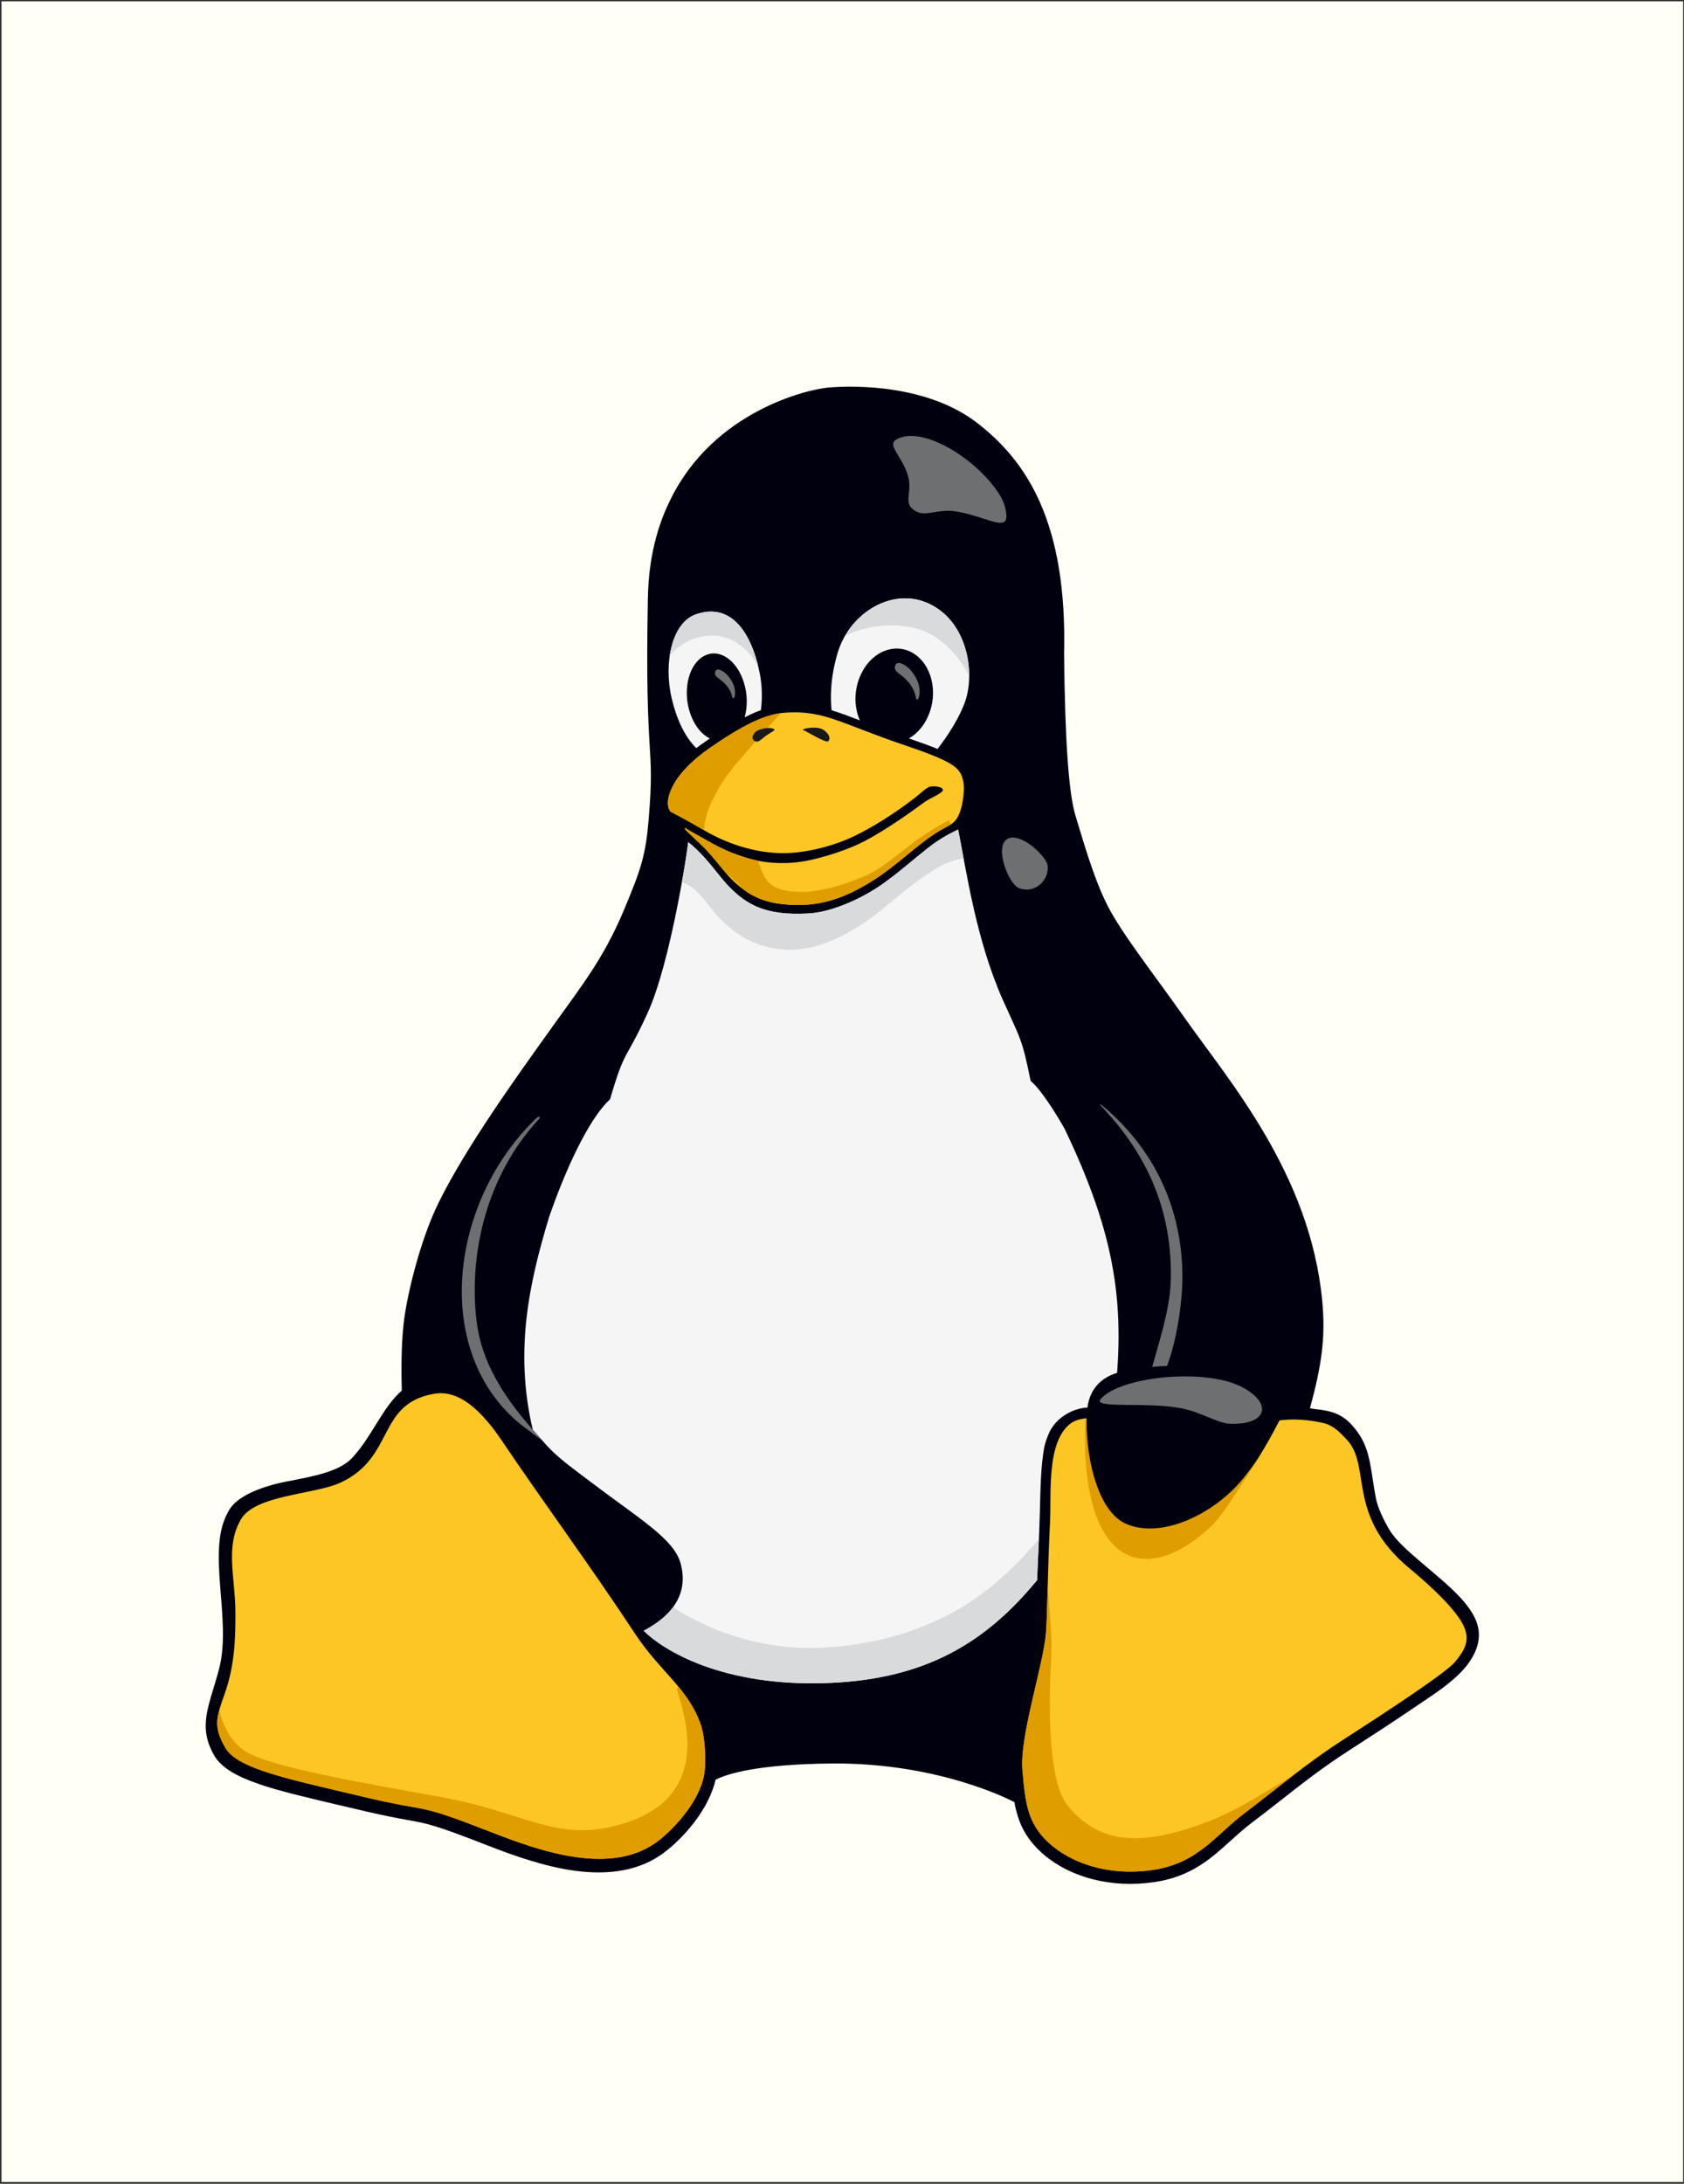<?xml version="1.0" encoding="UTF-8" standalone="no"?>
<!-- Created with Inkscape (http://www.inkscape.org/) -->

<svg
   xmlns:dc="http://purl.org/dc/elements/1.1/"
   xmlns:cc="http://creativecommons.org/ns#"
   xmlns:rdf="http://www.w3.org/1999/02/22-rdf-syntax-ns#"
   xmlns:svg="http://www.w3.org/2000/svg"
   xmlns="http://www.w3.org/2000/svg"
   xmlns:xlink="http://www.w3.org/1999/xlink"
   xmlns:sodipodi="http://sodipodi.sourceforge.net/DTD/sodipodi-0.dtd"
   xmlns:inkscape="http://www.inkscape.org/namespaces/inkscape"
   width="540"
   height="700"
   id="svg27450"
   version="1.1"
   inkscape:version="0.92.2 (5c3e80d, 2017-08-06)"
   sodipodi:docname="tux6.svg"
   inkscape:export-filename="./tux-large.png"
   inkscape:export-xdpi="300"
   inkscape:export-ydpi="300">
  <rect width="100%" height="100%" fill="#333333" stroke="none"/>
  <title
     id="title20046">Tux</title>
  <sodipodi:namedview
     id="base"
     pagecolor="#ffffff"
     bordercolor="#666666"
     borderopacity="0.412"
     inkscape:pageopacity="0.0"
     inkscape:pageshadow="2"
     inkscape:zoom="0.70710677"
     inkscape:cx="149.05486"
     inkscape:cy="407.94841"
     inkscape:document-units="px"
     inkscape:current-layer="g4472"
     showgrid="false"
     inkscape:window-width="1920"
     inkscape:window-height="1163"
     inkscape:window-x="1920"
     inkscape:window-y="0"
     inkscape:window-maximized="1"
     fit-margin-top="0"
     fit-margin-left="0"
     fit-margin-right="0"
     fit-margin-bottom="0"
     showguides="true"
     inkscape:guide-bbox="true"
     inkscape:showpageshadow="false"
     showborder="true"
     inkscape:snap-intersection-paths="false"
     inkscape:object-paths="true"
     inkscape:object-nodes="false"
     inkscape:snap-smooth-nodes="false"
     inkscape:snap-nodes="true"
     inkscape:snap-page="true"
     inkscape:snap-bbox="true"
     inkscape:bbox-nodes="true"
     inkscape:snap-bbox-midpoints="true" />
  <defs
     id="defs27452">
    <linearGradient
       id="linearGradient28799-4">
      <stop
         id="stop28801-13"
         offset="0"
         style="stop-color:#fefefc;stop-opacity:1;" />
      <stop
         style="stop-color:#fefefc;stop-opacity:1"
         offset="0.757"
         id="stop28807-8" />
      <stop
         id="stop28803-8"
         offset="1"
         style="stop-color:#d4d4d4;stop-opacity:1" />
    </linearGradient>
    <radialGradient
       r="14.572"
       fy="137.661"
       fx="223.196"
       cy="137.661"
       cx="223.196"
       gradientTransform="matrix(1.086,-0.034,0.039,1.248,-154.542,-26.543)"
       gradientUnits="userSpaceOnUse"
       id="radialGradient29032"
       xlink:href="#linearGradient28799-4"
       inkscape:collect="always" />
    <linearGradient
       id="linearGradient28799-5-4">
      <stop
         id="stop28801-1-2"
         offset="0"
         style="stop-color:#fefefc;stop-opacity:1;" />
      <stop
         style="stop-color:#fefefc;stop-opacity:1"
         offset="0.757"
         id="stop28807-2-5" />
      <stop
         id="stop28803-6-6"
         offset="1"
         style="stop-color:#d4d4d4;stop-opacity:1" />
    </linearGradient>
    <radialGradient
       r="14.572"
       fy="137.661"
       fx="223.196"
       cy="137.661"
       cx="223.196"
       gradientTransform="matrix(0.815,-0.034,0.03,1.248,-129.437,-26.543)"
       gradientUnits="userSpaceOnUse"
       id="radialGradient29648"
       xlink:href="#linearGradient28799-5-4"
       inkscape:collect="always" />
    <linearGradient
       inkscape:collect="always"
       id="linearGradient14392-7">
      <stop
         style="stop-color:#3e2a06;stop-opacity:1"
         offset="0"
         id="stop14394-8" />
      <stop
         style="stop-color:#ad780a;stop-opacity:1"
         offset="1"
         id="stop14396-6" />
    </linearGradient>
    <linearGradient
       inkscape:collect="always"
       xlink:href="#linearGradient14392-7"
       id="linearGradient14477"
       gradientUnits="userSpaceOnUse"
       gradientTransform="matrix(0.875,0,0,0.811,60.367,62.587)"
       x1="442.039"
       y1="371.544"
       x2="490.122"
       y2="293.585" />
    <linearGradient
       inkscape:collect="always"
       xlink:href="#linearGradient14392-7"
       id="linearGradient14485"
       gradientUnits="userSpaceOnUse"
       gradientTransform="translate(4e-6,9.6185359e-6)"
       x1="442.039"
       y1="371.544"
       x2="490.122"
       y2="293.585" />
    <linearGradient
       inkscape:collect="always"
       xlink:href="#linearGradient14392-7"
       id="linearGradient14493"
       gradientUnits="userSpaceOnUse"
       gradientTransform="translate(4e-6,9.6185359e-6)"
       x1="442.039"
       y1="371.544"
       x2="490.122"
       y2="293.585" />
    <clipPath
       clipPathUnits="userSpaceOnUse"
       id="clipPath14186-9">
      <path
         inkscape:original-d="m 137.57703,281.0191 c 6.32494,-1.3585 11.99755,4.87308 16.86679,9.13228 6.42572,5.62067 -8.54781,26.01622 13.24488,19.8293 5.86081,-1.66388 6.89528,11.31183 10.16415,16.45304 4.09971,6.44793 11.58575,13.6827 13.65231,21.03883 1.58383,5.63779 1.34339,10.90606 -1.62666,15.95302 -3.57124,6.06857 -11.7907,10.42929 -18.78877,11.20919 -5.73056,0.63864 -11.87822,-3.8351 -17.38362,-5.54906 -12.31617,-3.83432 -23.77946,-5.82074 -36.09666,-9.65174 -2.50091,-0.77785 -8.28361,-2.638 -10.96988,-3.42629 -4.51043,-1.3236 -6.46556,-0.99271 -8.72046,-4.76819 -2.68251,-4.49147 0.68051,-9.72669 3.16379,-14.79408 4.06995,-8.30524 1.91195,-17.82603 0.46203,-25.51057 -0.92235,-4.8884 -0.66071,-7.92707 2.7425,-10.79139 4.99476,-4.20385 14.53027,-1.53186 20.35272,-4.08305 5.82246,-2.55119 6.66365,-13.6939 12.93688,-15.04129 z"
         sodipodi:nodetypes="ssssssssssssssss"
         inkscape:connector-curvature="0"
         id="path14188-1"
         d="m 137.577,281.019 c 1.599,-0.663 3.398,-0.784 5.101,-0.47 1.703,0.314 3.311,1.049 4.743,2.022 2.864,1.946 4.988,4.778 7.023,7.58 4.672,6.434 9.169,13.002 13.245,19.829 3.306,5.538 6.344,11.257 10.164,16.453 2.494,3.392 5.307,6.539 7.813,9.922 2.506,3.383 4.728,7.056 5.839,11.117 1.444,5.277 0.885,11.093 -1.627,15.953 -1.767,3.419 -4.476,6.352 -7.772,8.339 -3.296,1.987 -7.171,3.014 -11.016,2.87 -6.114,-0.229 -11.699,-3.285 -17.384,-5.549 -11.581,-4.612 -24.16,-6.059 -36.097,-9.652 -3.669,-1.104 -7.276,-2.411 -10.97,-3.426 -1.641,-0.451 -3.309,-0.848 -4.859,-1.551 -1.55,-0.703 -3,-1.749 -3.862,-3.217 -0.666,-1.134 -0.948,-2.47 -0.93,-3.786 0.018,-1.316 0.326,-2.615 0.774,-3.852 0.896,-2.474 2.343,-4.714 3.32,-7.157 1.595,-3.989 1.882,-8.388 1.667,-12.679 -0.215,-4.291 -0.911,-8.545 -1.205,-12.831 -0.131,-1.914 -0.181,-3.853 0.185,-5.736 0.365,-1.883 1.176,-3.725 2.558,-5.055 1.274,-1.227 2.965,-1.955 4.696,-2.317 1.732,-0.361 3.515,-0.377 5.284,-0.338 1.768,0.04 3.541,0.134 5.304,-0.011 1.763,-0.145 3.533,-0.541 5.069,-1.418 1.46,-0.834 2.654,-2.075 3.644,-3.434 0.989,-1.36 1.789,-2.846 2.609,-4.314 0.82,-1.468 1.668,-2.932 2.742,-4.226 1.073,-1.295 2.389,-2.423 3.943,-3.067"
         style="fill:#402c07;fill-opacity:1;stroke:none" />
    </clipPath>
    <inkscape:path-effect
       is_visible="true"
       id="path-effect4669-1"
       effect="spiro" />
    <inkscape:path-effect
       is_visible="true"
       id="path-effect4669-4-3"
       effect="spiro" />
    <inkscape:path-effect
       effect="spiro"
       id="path-effect14972-2-2"
       is_visible="true" />
    <inkscape:path-effect
       effect="spiro"
       id="path-effect15017-9"
       is_visible="true" />
    <clipPath
       clipPathUnits="userSpaceOnUse"
       id="clipPath15031-3">
      <path
         style="fill:none;stroke:#729fcf;stroke-width:0.125;stroke-linecap:butt;stroke-linejoin:miter;stroke-miterlimit:4;stroke-dasharray:none;stroke-opacity:1"
         d="m 248.061,184.612 c -2.601,3.44 -5.233,6.856 -7.897,10.247 -2.833,3.607 -5.701,7.187 -8.587,10.751 -3.541,4.374 -7.152,8.793 -9.449,13.93 -1.974,4.414 -2.91,9.207 -4.265,13.849 -1.539,5.272 -3.626,10.37 -5.971,15.336 -2.165,4.585 -4.55,9.063 -6.939,13.536 -1.738,3.254 -3.505,6.581 -4.108,10.221 -0.476,2.876 -0.198,5.844 0.534,8.666 0.732,2.822 1.91,5.511 3.238,8.106 5.667,11.075 14.17,20.622 24.242,27.925 4.571,3.314 9.467,6.181 14.602,8.526 2.782,1.27 5.714,2.404 8.772,2.457 1.529,0.026 3.074,-0.225 4.474,-0.841 1.4,-0.615 2.651,-1.604 3.483,-2.887 1.023,-1.578 1.37,-3.538 1.165,-5.407 -0.205,-1.869 -0.935,-3.653 -1.913,-5.259 -2.39,-3.923 -6.165,-6.761 -9.796,-9.573 -7.841,-6.074 -15.425,-12.48 -22.682,-19.24 -2.049,-1.909 -4.098,-3.878 -5.53,-6.284 -1.394,-2.344 -2.148,-5.014 -2.658,-7.693 -1.4,-7.349 -1.04,-15.083 1.46,-22.133 0.978,-2.758 2.271,-5.392 3.518,-8.04 2.162,-4.589 4.211,-9.263 7.049,-13.467 3.533,-5.233 8.245,-9.673 11.151,-15.278 2.455,-4.734 3.494,-10.057 4.362,-15.318 0.665,-4.031 1.248,-8.075 1.746,-12.13"
         id="path15033-2"
         inkscape:connector-curvature="0"
         inkscape:original-d="m 248.06066,184.61218 c 0,0 -5.10626,6.34527 -7.89695,10.24696 -2.7907,3.9017 -5.73652,6.64881 -8.58729,10.75139 -2.85076,4.10259 -7.36482,9.43164 -9.44912,13.93045 -2.08429,4.49881 -2.32047,9.0356 -4.26498,13.84932 -1.94451,4.81371 -3.70129,10.64183 -5.97071,15.33612 -2.26943,4.69429 -5.37093,9.68473 -6.93891,13.53553 -1.56799,3.8508 -3.81119,5.72384 -4.10782,10.22071 -0.29663,4.49686 -0.57747,8.31749 3.77151,16.77227 4.34898,8.45478 17.23626,22.00721 24.24176,27.92472 7.00549,5.9175 9.39133,7.22492 14.60245,8.52595 5.21112,1.30104 13.85627,2.9981 16.72874,-1.2702 2.87246,-4.26829 2.27191,-5.96483 -0.74863,-10.66616 -3.02055,-4.70132 -4.82469,-5.30209 -9.79642,-9.57343 -4.97172,-4.27133 -18.63696,-14.87266 -22.68212,-19.23996 -4.04516,-4.36729 -7.10731,-3.41164 -5.53019,-6.28412 1.57712,-2.87249 -2.20738,-4.00856 -2.65783,-7.69253 -0.76361,-6.24511 0.9436,-18.71046 1.45958,-22.13343 0.51598,-3.42296 1.22371,-2.92446 3.51815,-8.03965 2.29444,-5.11519 4.12424,-8.62435 7.04933,-13.46723 2.92509,-4.84289 8.62493,-10.12787 11.15147,-15.27803 2.52654,-5.15017 3.50393,-10.72068 4.36185,-15.31831 0.85792,-4.59763 1.74613,-12.13037 1.74613,-12.13037 z"
         sodipodi:nodetypes="czzzzzzzzzzzzzzzszzzzzc" />
    </clipPath>
    <inkscape:path-effect
       is_visible="true"
       id="path-effect29716-6-1"
       effect="spiro" />
    <clipPath
       clipPathUnits="userSpaceOnUse"
       id="clipPath14822-9">
      <path
         sodipodi:nodetypes="aaaasssaccaa"
         inkscape:connector-curvature="0"
         d="m 386.188,285.328 c -0.405,-1.104 -1.118,-2.082 -1.991,-2.87 -0.872,-0.788 -1.9,-1.392 -2.983,-1.852 -2.165,-0.919 -4.521,-1.261 -6.832,-1.696 -2.179,-0.409 -4.342,-0.906 -6.528,-1.277 -2.271,-0.386 -4.618,-0.632 -6.865,-0.125 -1.966,0.443 -3.784,1.459 -5.272,2.819 -1.487,1.36 -2.649,3.056 -3.485,4.89 -1.472,3.23 -1.935,6.865 -1.654,10.403 0.209,2.633 0.875,5.346 2.609,7.339 1.401,1.611 3.387,2.615 5.434,3.221 3.525,1.043 7.367,0.988 10.86,-0.155 5.767,-1.931 10.876,-5.774 14.33,-10.779 1.139,-1.65 2.112,-3.448 2.553,-5.403 0.336,-1.49 0.348,-3.081 -0.178,-4.515"
         id="path14824-1"
         inkscape:original-d="m 386.1875,285.32775 c -2.36571,-3.81321 -7.59294,-4.9003 -11.805,-6.41698 -2.08672,-0.75138 -4.32322,-1.04333 -6.52782,-1.27734 -2.27612,-0.2416 -4.71593,-0.91505 -6.8653,-0.1253 -3.64566,1.33955 -7.24986,3.80684 -8.75671,7.70871 -1.13743,2.94527 -1.80122,7.05909 -1.65394,10.40316 0.13075,2.96891 0.9633,5.07273 2.60877,7.33912 1.08803,1.49859 3.40096,2.67896 5.43398,3.22092 3.49923,0.93284 7.37483,0.82779 10.86038,-0.1553 5.98587,-2.2615 11.09272,-5.76885 14.33034,-10.77903 1.07459,-1.67639 2.15539,-3.45031 2.5532,-5.4034 0.30053,-1.4755 0.61519,-3.23621 -0.1779,-4.51456 z"
         style="fill:none;stroke:#ce5c00;stroke-width:1px;stroke-linecap:butt;stroke-linejoin:miter;stroke-opacity:1" />
    </clipPath>
    <clipPath
       clipPathUnits="userSpaceOnUse"
       id="clipPath14822-2-4">
      <path
         sodipodi:nodetypes="aaaasssaccaa"
         inkscape:connector-curvature="0"
         d="m 386.188,285.328 c -0.405,-1.104 -1.118,-2.082 -1.991,-2.87 -0.872,-0.788 -1.9,-1.392 -2.983,-1.852 -2.165,-0.919 -4.521,-1.261 -6.832,-1.696 -2.179,-0.409 -4.342,-0.906 -6.528,-1.277 -2.271,-0.386 -4.618,-0.632 -6.865,-0.125 -1.966,0.443 -3.784,1.459 -5.272,2.819 -1.487,1.36 -2.649,3.056 -3.485,4.89 -1.472,3.23 -1.935,6.865 -1.654,10.403 0.209,2.633 0.875,5.346 2.609,7.339 1.401,1.611 3.387,2.615 5.434,3.221 3.525,1.043 7.367,0.988 10.86,-0.155 5.767,-1.931 10.876,-5.774 14.33,-10.779 1.139,-1.65 2.112,-3.448 2.553,-5.403 0.336,-1.49 0.348,-3.081 -0.178,-4.515"
         id="path14824-6-5"
         inkscape:original-d="m 386.1875,285.32775 c -2.36571,-3.81321 -7.59294,-4.9003 -11.805,-6.41698 -2.08672,-0.75138 -4.32322,-1.04333 -6.52782,-1.27734 -2.27612,-0.2416 -4.71593,-0.91505 -6.8653,-0.1253 -3.64566,1.33955 -7.24986,3.80684 -8.75671,7.70871 -1.13743,2.94527 -1.80122,7.05909 -1.65394,10.40316 0.13075,2.96891 0.9633,5.07273 2.60877,7.33912 1.08803,1.49859 3.40096,2.67896 5.43398,3.22092 3.49923,0.93284 7.37483,0.82779 10.86038,-0.1553 5.98587,-2.2615 11.09272,-5.76885 14.33034,-10.77903 1.07459,-1.67639 2.15539,-3.45031 2.5532,-5.4034 0.30053,-1.4755 0.61519,-3.23621 -0.1779,-4.51456 z"
         style="fill:none;stroke:#ce5c00;stroke-width:1px;stroke-linecap:butt;stroke-linejoin:miter;stroke-opacity:1" />
    </clipPath>
    <linearGradient
       id="linearGradient14518-6">
      <stop
         id="stop14540-0"
         offset="0"
         style="stop-color:#110800;stop-opacity:1;" />
      <stop
         style="stop-color:#a65a00;stop-opacity:0.8;"
         offset="0.591"
         id="stop14542-5" />
      <stop
         style="stop-color:#ff921e;stop-opacity:0;"
         offset="1"
         id="stop14522-4" />
    </linearGradient>
    <inkscape:path-effect
       is_visible="true"
       id="path-effect29716-0-0"
       effect="spiro" />
    <linearGradient
       id="linearGradient14518-2-2">
      <stop
         id="stop14540-5-0"
         offset="0"
         style="stop-color:#110800;stop-opacity:1;" />
      <stop
         style="stop-color:#a65a00;stop-opacity:0.8;"
         offset="0.591"
         id="stop14542-2-7" />
      <stop
         style="stop-color:#ff921e;stop-opacity:0;"
         offset="1"
         id="stop14522-2-1" />
    </linearGradient>
    <inkscape:path-effect
       is_visible="true"
       id="path-effect29716-0-8-3"
       effect="spiro" />
    <inkscape:path-effect
       effect="spiro"
       id="path-effect14300-7"
       is_visible="true" />
    <clipPath
       clipPathUnits="userSpaceOnUse"
       id="clipPath14489-3">
      <path
         style="fill:url(#linearGradient14493);fill-opacity:1;stroke:none"
         d="m 516.006,331.876 c -0.671,1.719 -1.627,3.327 -2.816,4.738 -2.624,3.115 -6.268,5.17 -9.896,7.02 -6.189,3.154 -12.602,5.922 -18.42,9.717 -3.898,2.542 -7.496,5.527 -10.86,8.742 -2.877,2.75 -5.606,5.687 -8.832,8.018 -3.256,2.351 -7.019,4.054 -10.991,4.65 -4.83,0.725 -9.821,-0.213 -14.299,-2.164 -3.138,-1.367 -6.156,-3.323 -7.963,-6.229 -1.814,-2.918 -2.228,-6.488 -2.233,-9.924 -0.008,-6.077 1.118,-12.09 2.178,-18.073 0.881,-4.972 1.719,-9.955 2.26,-14.975 0.983,-9.131 0.976,-18.353 0.32,-27.513 -0.11,-1.534 -0.238,-3.083 -0.008,-4.604 0.229,-1.521 0.855,-3.037 2.021,-4.04 1.077,-0.927 2.521,-1.336 3.939,-1.415 1.419,-0.079 2.834,0.147 4.24,0.352 3.313,0.484 6.652,0.865 9.889,1.717 2.043,0.537 4.033,1.259 6.072,1.811 3.403,0.92 6.966,1.361 10.467,0.952 3.769,-0.441 7.43,-1.857 11.224,-1.765 1.557,0.038 3.102,0.332 4.586,0.8 1.515,0.478 3.009,1.162 4.123,2.295 0.846,0.861 1.436,1.945 1.879,3.069 0.66,1.674 1.015,3.457 1.167,5.249 0.135,1.588 0.113,3.194 0.414,4.759 0.495,2.575 1.847,4.923 3.528,6.935 1.681,2.012 3.69,3.72 5.696,5.408 1.999,1.681 4.011,3.355 6.167,4.828 1.012,0.692 2.056,1.339 3.017,2.101 0.961,0.761 1.845,1.647 2.445,2.715 0.815,1.449 1.064,3.208 0.683,4.826 h 2e-5"
         id="path14491-6"
         inkscape:connector-curvature="0"
         sodipodi:nodetypes="aaaaaaaaaaaaaaaaaaaaaaaacscaa"
         inkscape:original-d="m 516.00562,331.8756 c 0.90859,1.59687 -1.57016,3.38773 -2.81579,4.73826 -2.74207,2.97299 -6.45099,4.90178 -9.89648,7.01985 -5.91373,3.63539 -12.61918,5.90302 -18.41964,9.71654 -3.88318,2.553 -7.32809,5.72221 -10.86016,8.74238 -3.0221,2.58411 -5.48201,5.87643 -8.83247,8.01771 -3.3519,2.1422 -7.0437,4.15414 -10.99061,4.6502 -4.78298,0.60114 -9.87221,-0.25577 -14.29898,-2.16416 -3.0947,-1.33413 -6.16113,-3.38144 -7.96301,-6.22931 -1.81288,-2.86525 -2.06093,-6.5375 -2.23266,-9.92375 -0.30734,-6.06031 1.36252,-12.0605 2.17848,-18.07349 0.67882,-5.00236 1.85312,-9.94325 2.26013,-14.97502 0.73946,-9.14185 -0.7797,-18.40771 0.3199,-27.51327 0.35468,-2.93704 -0.181,-6.65876 2.01238,-8.64398 2.0384,-1.84494 5.43058,-1.1212 8.17929,-1.06253 3.34492,0.0714 6.63224,0.95108 9.88917,1.71656 2.05612,0.48325 3.99816,1.41138 6.0722,1.81081 3.44031,0.66255 6.96573,1.06623 10.46739,0.95192 3.78516,-0.12356 7.43659,-1.79636 11.22363,-1.76474 1.55185,0.013 3.12359,0.28186 4.58649,0.79985 1.48266,0.52499 2.98786,1.20618 4.12281,2.29512 0.86547,0.83038 1.42933,1.95676 1.87872,3.06879 0.67163,1.66196 0.8942,3.4778 1.16703,5.24945 0.24238,1.57389 -0.1531,3.27141 0.41433,4.75933 1.83023,4.79924 5.57666,8.72712 9.22489,12.34277 1.74278,1.93455 4.03041,3.53404 6.16708,4.82839 2.26886,1.37444 4.3675,2.44991 5.46279,4.81597 0.65901,1.48517 -0.54371,3.76097 0.68307,4.82635 z" />
    </clipPath>
    <inkscape:path-effect
       effect="spiro"
       id="path-effect14300-2-7"
       is_visible="true" />
    <clipPath
       clipPathUnits="userSpaceOnUse"
       id="clipPath14481-1">
      <path
         style="fill:url(#linearGradient14485);fill-opacity:1;stroke:none"
         d="m 516.006,331.876 c -0.671,1.719 -1.627,3.327 -2.816,4.738 -2.624,3.115 -6.268,5.17 -9.896,7.02 -6.189,3.154 -12.602,5.922 -18.42,9.717 -3.898,2.542 -7.496,5.527 -10.86,8.742 -2.877,2.75 -5.606,5.687 -8.832,8.018 -3.256,2.351 -7.019,4.054 -10.991,4.65 -4.83,0.725 -9.821,-0.213 -14.299,-2.164 -3.138,-1.367 -6.156,-3.323 -7.963,-6.229 -1.814,-2.918 -2.228,-6.488 -2.233,-9.924 -0.008,-6.077 1.118,-12.09 2.178,-18.073 0.881,-4.972 1.719,-9.955 2.26,-14.975 0.983,-9.131 0.976,-18.353 0.32,-27.513 -0.11,-1.534 -0.238,-3.083 -0.008,-4.604 0.229,-1.521 0.855,-3.037 2.021,-4.04 1.077,-0.927 2.521,-1.336 3.939,-1.415 1.419,-0.079 2.834,0.147 4.24,0.352 3.313,0.484 6.652,0.865 9.889,1.717 2.043,0.537 4.033,1.259 6.072,1.811 3.403,0.92 6.966,1.361 10.467,0.952 3.769,-0.441 7.43,-1.857 11.224,-1.765 1.557,0.038 3.102,0.332 4.586,0.8 1.515,0.478 3.009,1.162 4.123,2.295 0.846,0.861 1.436,1.945 1.879,3.069 0.66,1.674 1.015,3.457 1.167,5.249 0.135,1.588 0.113,3.194 0.414,4.759 0.495,2.575 1.847,4.923 3.528,6.935 1.681,2.012 3.69,3.72 5.696,5.408 1.999,1.681 4.011,3.355 6.167,4.828 1.012,0.692 2.056,1.339 3.017,2.101 0.961,0.761 1.845,1.647 2.445,2.715 0.815,1.449 1.064,3.208 0.683,4.826 h 2e-5"
         id="path14483-3"
         inkscape:connector-curvature="0"
         sodipodi:nodetypes="aaaaaaaaaaaaaaaaaaaaaaaacscaa"
         inkscape:original-d="m 516.00562,331.8756 c 0.90859,1.59687 -1.57016,3.38773 -2.81579,4.73826 -2.74207,2.97299 -6.45099,4.90178 -9.89648,7.01985 -5.91373,3.63539 -12.61918,5.90302 -18.41964,9.71654 -3.88318,2.553 -7.32809,5.72221 -10.86016,8.74238 -3.0221,2.58411 -5.48201,5.87643 -8.83247,8.01771 -3.3519,2.1422 -7.0437,4.15414 -10.99061,4.6502 -4.78298,0.60114 -9.87221,-0.25577 -14.29898,-2.16416 -3.0947,-1.33413 -6.16113,-3.38144 -7.96301,-6.22931 -1.81288,-2.86525 -2.06093,-6.5375 -2.23266,-9.92375 -0.30734,-6.06031 1.36252,-12.0605 2.17848,-18.07349 0.67882,-5.00236 1.85312,-9.94325 2.26013,-14.97502 0.73946,-9.14185 -0.7797,-18.40771 0.3199,-27.51327 0.35468,-2.93704 -0.181,-6.65876 2.01238,-8.64398 2.0384,-1.84494 5.43058,-1.1212 8.17929,-1.06253 3.34492,0.0714 6.63224,0.95108 9.88917,1.71656 2.05612,0.48325 3.99816,1.41138 6.0722,1.81081 3.44031,0.66255 6.96573,1.06623 10.46739,0.95192 3.78516,-0.12356 7.43659,-1.79636 11.22363,-1.76474 1.55185,0.013 3.12359,0.28186 4.58649,0.79985 1.48266,0.52499 2.98786,1.20618 4.12281,2.29512 0.86547,0.83038 1.42933,1.95676 1.87872,3.06879 0.67163,1.66196 0.8942,3.4778 1.16703,5.24945 0.24238,1.57389 -0.1531,3.27141 0.41433,4.75933 1.83023,4.79924 5.57666,8.72712 9.22489,12.34277 1.74278,1.93455 4.03041,3.53404 6.16708,4.82839 2.26886,1.37444 4.3675,2.44991 5.46279,4.81597 0.65901,1.48517 -0.54371,3.76097 0.68307,4.82635 z" />
    </clipPath>
    <inkscape:path-effect
       effect="spiro"
       id="path-effect14300-2-2-0"
       is_visible="true" />
    <clipPath
       clipPathUnits="userSpaceOnUse"
       id="clipPath14473-5">
      <path
         style="fill:url(#linearGradient14477);fill-opacity:1;stroke:none"
         d="m 511.827,331.9 c -0.606,1.404 -1.442,2.708 -2.464,3.845 -2.325,2.588 -5.507,4.222 -8.659,5.697 -5.42,2.535 -11.001,4.779 -16.116,7.885 -3.383,2.054 -6.537,4.472 -9.502,7.094 -2.525,2.233 -4.93,4.627 -7.728,6.506 -2.883,1.936 -6.175,3.299 -9.616,3.774 -4.218,0.582 -8.553,-0.183 -12.51,-1.756 -2.709,-1.077 -5.366,-2.619 -6.967,-5.055 -1.538,-2.341 -1.933,-5.252 -1.953,-8.053 -0.035,-4.939 0.965,-9.818 1.906,-14.666 0.782,-4.03 1.527,-8.072 1.977,-12.152 0.818,-7.406 0.661,-14.885 0.28,-22.327 -0.064,-1.249 -0.134,-2.51 0.079,-3.743 0.213,-1.233 0.736,-2.452 1.682,-3.271 0.939,-0.814 2.21,-1.159 3.451,-1.212 1.242,-0.052 2.476,0.164 3.705,0.349 2.89,0.436 5.811,0.709 8.652,1.393 1.787,0.43 3.531,1.02 5.313,1.469 2.986,0.753 6.096,1.107 9.158,0.772 3.294,-0.36 6.507,-1.51 9.82,-1.432 1.358,0.032 2.708,0.271 4.013,0.649 1.313,0.38 2.617,0.92 3.607,1.862 0.725,0.691 1.25,1.569 1.644,2.49 0.576,1.348 0.886,2.8 1.021,4.26 0.119,1.289 0.105,2.594 0.363,3.862 0.437,2.149 1.64,4.081 3.115,5.704 1.475,1.622 3.224,2.968 4.956,4.312 1.756,1.364 3.51,2.74 5.396,3.918 0.882,0.551 1.793,1.059 2.635,1.671 0.841,0.612 1.619,1.339 2.145,2.237 0.684,1.167 0.902,2.599 0.598,3.917 h 2e-5"
         id="path14475-9"
         inkscape:connector-curvature="0"
         sodipodi:nodetypes="aaaaaaaaaaaaaaaaaaaaaaaacscaa"
         inkscape:original-d="m 511.82669,331.89986 c 0.79493,1.29584 -1.37375,2.7491 -2.46357,3.84504 -2.39907,2.41255 -5.64405,3.97773 -8.65855,5.69652 -5.17399,2.95008 -11.04067,4.79023 -16.11556,7.88485 -3.39744,2.07173 -6.41144,4.64351 -9.50169,7.09434 -2.64407,2.09697 -4.79627,4.76865 -7.72763,6.50627 -2.93262,1.73837 -6.16262,3.37103 -9.61582,3.77358 -4.18468,0.48781 -8.63731,-0.20756 -12.51035,-1.75619 -2.70759,-1.08263 -5.39044,-2.744 -6.96693,-5.05501 -1.58611,-2.32511 -1.80313,-5.3051 -1.95338,-8.053 -0.2689,-4.91787 1.19208,-9.78694 1.90598,-14.66641 0.59391,-4.05935 1.62131,-8.06882 1.97741,-12.15204 0.64696,-7.4185 -0.68217,-14.93763 0.27989,-22.32668 0.31031,-2.38337 -0.15836,-5.4035 1.76065,-7.01448 1.78342,-1.49715 4.75128,-0.90984 7.15616,-0.86223 2.92651,0.0579 5.80263,0.77179 8.65215,1.39297 1.79893,0.39215 3.49804,1.14531 5.31265,1.46945 3.00996,0.53765 6.0944,0.86523 9.15804,0.77247 3.31168,-0.10027 6.50636,-1.45773 9.81969,-1.43207 1.35773,0.0105 2.73287,0.22873 4.01277,0.64907 1.2972,0.42602 2.61412,0.9788 3.6071,1.86246 0.75721,0.67384 1.25054,1.58789 1.64371,2.49029 0.58762,1.34866 0.78235,2.82219 1.02105,4.25986 0.21206,1.27719 -0.13395,2.65471 0.36251,3.86214 1.60129,3.89452 4.87908,7.08195 8.07096,10.016 1.52478,1.56986 3.52626,2.86783 5.39565,3.91818 1.98506,1.11534 3.82118,1.98807 4.77946,3.9081 0.57658,1.2052 -0.47569,3.05198 0.59763,3.91652 z" />
    </clipPath>
    <inkscape:path-effect
       is_visible="true"
       id="path-effect4582-3"
       effect="spiro" />
    <inkscape:path-effect
       is_visible="true"
       id="path-effect4500-7"
       effect="spiro" />
    <clipPath
       clipPathUnits="userSpaceOnUse"
       id="clipPath14656-7">
      <path
         sodipodi:nodetypes="aaaaassssaaaaaa"
         inkscape:connector-curvature="0"
         d="m 304.847,225.45 c 6.016,4.923 9.777,12.317 10.943,20.003 1.825,12.031 -2.346,24.075 -6.446,35.533 -0.817,2.285 -1.64,4.59 -1.965,6.995 -0.325,2.405 -0.119,4.948 1.029,7.086 1.303,2.425 3.732,4.125 6.367,4.923 2.589,0.784 5.394,0.761 8.015,0.092 2.621,-0.669 5.061,-1.968 7.187,-3.64 5.48,-4.31 8.758,-10.986 10.01,-17.844 1.252,-6.858 0.639,-13.929 -0.551,-20.798 -1.623,-9.369 -4.309,-18.54 -7.74,-27.408 -2.518,-6.507 -5.468,-12.911 -9.618,-18.52 -4.046,-5.469 -9.162,-10.09 -13.103,-15.635 -2.732,-3.844 -4.9,-8.131 -8.192,-11.508 -1.646,-1.689 -3.577,-3.135 -5.77,-4.001 -2.193,-0.866 -4.664,-1.124 -6.933,-0.482 -1.505,0.426 -2.892,1.237 -4.038,2.301 -1.146,1.064 -2.053,2.376 -2.693,3.803 -1.28,2.853 -1.477,6.112 -0.965,9.198 0.661,3.983 2.444,7.693 4.466,11.189 2.274,3.932 4.918,7.719 8.384,10.654 3.599,3.047 7.962,5.074 11.611,8.06"
         id="path14658-9"
         inkscape:original-d="m 304.84727,225.44951 c 5.05628,5.63479 9.72833,12.47181 10.94319,20.00305 1.91724,11.88535 -4.97006,23.58228 -6.44591,35.53273 -0.57645,4.66766 -2.84839,9.7988 -0.93525,14.08107 1.10334,2.46967 3.76154,4.35176 6.36677,4.92292 5.08221,1.1142 11.95719,2.41291 15.20182,-3.54776 6.07775,-11.16533 10.5961,-26.78641 9.45943,-38.64224 -0.906,-9.44981 -3.86858,-18.61978 -7.74003,-27.40773 -2.817,-6.39442 -6.14704,-12.5833 -9.61753,-18.52016 -3.44146,-5.88721 -8.20051,-10.94245 -13.10336,-15.63502 -6.34842,-6.07614 -12.40311,-17.98386 -20.89399,-15.99204 -5.48499,1.28669 -7.45029,9.57719 -7.69578,15.30218 -0.17245,4.02188 2.46425,7.71677 4.46569,11.18873 2.26238,3.92465 5.10447,7.56255 8.38442,10.65407 3.43735,3.23988 8.4511,4.53927 11.61053,8.0602 z"
         style="fill:none;stroke:#c17d11;stroke-width:1px;stroke-linecap:butt;stroke-linejoin:miter;stroke-opacity:1" />
    </clipPath>
    <inkscape:path-effect
       is_visible="true"
       id="path-effect29707-7-6"
       effect="spiro" />
    <inkscape:path-effect
       is_visible="true"
       id="path-effect29553-7"
       effect="spiro" />
    <clipPath
       id="clipPath29644-8"
       clipPathUnits="userSpaceOnUse">
      <path
         sodipodi:nodetypes="zzzzzzz"
         inkscape:connector-curvature="0"
         inkscape:original-d="m 54.232441,122.36218 c -3.79199,4.78949 -8.5176,11.69104 -8.19273,17.25 0.32487,5.55896 3.86025,13.93486 8.37542,16 4.51517,2.06514 5.75436,0.0125 8.32902,-2.5 2.57466,-2.51247 3.85871,-7.34762 4.00585,-12.25 0.14713,-4.90238 -3.03534,-11.91949 -5.43855,-15.25 -2.40321,-3.33051 -3.28702,-8.03949 -7.07901,-3.25 z"
         id="path29646-8"
         d="m 54.232,122.362 c -1.781,0.097 -3.485,0.919 -4.788,2.137 -1.303,1.218 -2.221,2.812 -2.786,4.504 -1.13,3.384 -0.875,7.052 -0.619,10.61 0.233,3.222 0.47,6.505 1.677,9.502 0.603,1.498 1.45,2.91 2.58,4.064 1.13,1.154 2.552,2.042 4.118,2.434 1.469,0.368 3.038,0.292 4.483,-0.162 1.445,-0.454 2.764,-1.279 3.846,-2.338 1.579,-1.545 2.643,-3.566 3.253,-5.689 0.61,-2.123 0.784,-4.352 0.752,-6.561 -0.04,-2.764 -0.401,-5.539 -1.266,-8.164 -0.865,-2.626 -2.246,-5.103 -4.173,-7.086 -0.933,-0.96 -1.998,-1.805 -3.199,-2.397 -1.201,-0.592 -2.543,-0.925 -3.88,-0.853"
         style="fill:url(#radialGradient29648);fill-opacity:1;stroke:none" />
    </clipPath>
    <linearGradient
       id="linearGradient28469-0">
      <stop
         style="stop-color:#d2940a;stop-opacity:1"
         offset="0"
         id="stop28479-4" />
      <stop
         style="stop-color:#d89c08;stop-opacity:1"
         offset="0.751"
         id="stop28477-2" />
      <stop
         id="stop28485-7"
         offset="0.866"
         style="stop-color:#b67e07;stop-opacity:1;" />
      <stop
         id="stop28473-1"
         offset="1"
         style="stop-color:#946106;stop-opacity:1" />
    </linearGradient>
    <inkscape:path-effect
       is_visible="true"
       id="path-effect28463-4"
       effect="spiro" />
    <inkscape:path-effect
       is_visible="true"
       id="path-effect28489-4"
       effect="spiro" />
    <inkscape:path-effect
       is_visible="true"
       id="path-effect28273-54-7"
       effect="spiro" />
    <linearGradient
       id="linearGradient28275-8">
      <stop
         id="stop28277-1"
         offset="0"
         style="stop-color:#ad780a;stop-opacity:1" />
      <stop
         style="stop-color:#d89e08;stop-opacity:1"
         offset="0.12"
         id="stop28291-9" />
      <stop
         style="stop-color:#edb80b;stop-opacity:1"
         offset="0.255"
         id="stop28289-6" />
      <stop
         style="stop-color:#ebc80d;stop-opacity:1"
         offset="0.392"
         id="stop28287-6" />
      <stop
         style="stop-color:#f5d838;stop-opacity:1"
         offset="0.527"
         id="stop28285-7" />
      <stop
         style="stop-color:#f6d811;stop-opacity:1"
         offset="0.769"
         id="stop28283-7" />
      <stop
         id="stop28279-5"
         offset="1"
         style="stop-color:#f5cd31;stop-opacity:1" />
    </linearGradient>
    <inkscape:path-effect
       is_visible="true"
       id="path-effect28273-44"
       effect="spiro" />
    <inkscape:path-effect
       is_visible="true"
       id="path-effect28384-7"
       effect="spiro" />
    <linearGradient
       id="linearGradient29529-6">
      <stop
         id="stop29531-0"
         offset="0"
         style="stop-color:#3a2903;stop-opacity:1;" />
      <stop
         style="stop-color:#735208;stop-opacity:1"
         offset="0.555"
         id="stop29539-7" />
      <stop
         id="stop29533-8"
         offset="1"
         style="stop-color:#ac8c04;stop-opacity:1" />
    </linearGradient>
    <inkscape:path-effect
       is_visible="true"
       id="path-effect29455-3"
       effect="spiro" />
    <linearGradient
       id="linearGradient29477-3">
      <stop
         id="stop29479-5"
         offset="0"
         style="stop-color:#757574;stop-opacity:0" />
      <stop
         style="stop-color:#757574;stop-opacity:1;"
         offset="0.263"
         id="stop29487-5" />
      <stop
         style="stop-color:#757574;stop-opacity:1;"
         offset="0.5"
         id="stop29485-0" />
      <stop
         id="stop29481-3"
         offset="1"
         style="stop-color:#757574;stop-opacity:0" />
    </linearGradient>
    <linearGradient
       id="linearGradient29336-6">
      <stop
         id="stop29338-1"
         offset="0"
         style="stop-color:#646464;stop-opacity:0" />
      <stop
         style="stop-color:#646464;stop-opacity:0.583"
         offset="0.306"
         id="stop29344-7" />
      <stop
         id="stop29354-5"
         offset="0.47"
         style="stop-color:#646464;stop-opacity:1" />
      <stop
         style="stop-color:#646464;stop-opacity:0.257"
         offset="0.728"
         id="stop29356-3" />
      <stop
         id="stop29340-6"
         offset="1"
         style="stop-color:#646464;stop-opacity:0;" />
    </linearGradient>
    <linearGradient
       id="linearGradient28976-3">
      <stop
         id="stop28978-7"
         offset="0"
         style="stop-color:#747474;stop-opacity:1" />
      <stop
         style="stop-color:#8c8c8c;stop-opacity:1;"
         offset="0.125"
         id="stop29259-5" />
      <stop
         style="stop-color:#a4a4a4;stop-opacity:1;"
         offset="0.25"
         id="stop29257-0" />
      <stop
         style="stop-color:#d4d4d4;stop-opacity:1"
         offset="0.5"
         id="stop28984-4" />
      <stop
         id="stop28986-0"
         offset="0.619"
         style="stop-color:#d4d4d4;stop-opacity:1" />
      <stop
         id="stop28980-2"
         offset="1"
         style="stop-color:#7c7c7c;stop-opacity:1" />
    </linearGradient>
    <inkscape:path-effect
       is_visible="true"
       id="path-effect28974-8"
       effect="spiro" />
    <clipPath
       id="clipPath29028-5"
       clipPathUnits="userSpaceOnUse">
      <path
         sodipodi:nodetypes="aaaaaaaa"
         inkscape:connector-curvature="0"
         inkscape:original-d="m 85.75,122.36218 c -2.54738,2.12715 -5.20812,4.59907 -6.25,7.75 -1.30914,3.95917 -1.63336,8.91703 0.5,12.5 3.91901,6.58194 12.38353,13.85135 19.75,11.75 4.87452,-1.3905 6.10748,-8.51023 7,-13.5 0.59149,-3.30679 0.59578,-7.19325 -1.25,-10 -3.61233,-5.49303 -10.4265,-9.89357 -17,-10 -1.04403,-0.0169 -1.94852,0.83074 -2.75,1.5 z"
         id="path29030-7"
         d="m 85.75,122.362 c -2.78,1.91 -5.111,4.575 -6.25,7.75 -1.436,4.002 -0.886,8.481 0.5,12.5 1.419,4.117 3.794,8.041 7.379,10.512 1.793,1.236 3.868,2.083 6.03,2.339 2.162,0.256 4.409,-0.095 6.34,-1.101 2.353,-1.226 4.148,-3.373 5.262,-5.781 1.114,-2.408 1.589,-5.07 1.738,-7.719 0.19,-3.375 -0.14,-6.806 -1.25,-10 -1.205,-3.469 -3.39,-6.671 -6.473,-8.667 -1.541,-0.998 -3.292,-1.684 -5.111,-1.935 -1.819,-0.252 -3.705,-0.063 -5.416,0.602 -0.975,0.379 -1.887,0.907 -2.75,1.5"
         style="fill:url(#radialGradient29032);fill-opacity:1;stroke:none" />
    </clipPath>
    <inkscape:path-effect
       is_visible="true"
       id="path-effect28881-6"
       effect="spiro" />
    <linearGradient
       id="linearGradient28935-8">
      <stop
         id="stop28937-7"
         offset="0"
         style="stop-color:#949494;stop-opacity:0.392;" />
      <stop
         style="stop-color:#949494;stop-opacity:1;"
         offset="0.5"
         id="stop28943-3" />
      <stop
         id="stop28939-8"
         offset="1"
         style="stop-color:#949494;stop-opacity:0.392;" />
    </linearGradient>
    <linearGradient
       id="linearGradient28853-5">
      <stop
         id="stop28855-3"
         offset="0"
         style="stop-color:#020204;stop-opacity:1" />
      <stop
         style="stop-color:#020204;stop-opacity:1"
         offset="0.734"
         id="stop28865-0" />
      <stop
         id="stop28857-9"
         offset="1"
         style="stop-color:#5c5c5c;stop-opacity:1;" />
    </linearGradient>
    <inkscape:path-effect
       is_visible="true"
       id="path-effect28851-0"
       effect="spiro" />
    <inkscape:path-effect
       is_visible="true"
       id="path-effect28273-4-2"
       effect="spiro" />
    <linearGradient
       id="linearGradient28799-3">
      <stop
         id="stop28801-6"
         offset="0"
         style="stop-color:#fefefc;stop-opacity:1;" />
      <stop
         style="stop-color:#fefefc;stop-opacity:1"
         offset="0.757"
         id="stop28807-7" />
      <stop
         id="stop28803-0"
         offset="1"
         style="stop-color:#d4d4d4;stop-opacity:1" />
    </linearGradient>
    <inkscape:path-effect
       is_visible="true"
       id="path-effect28797-81"
       effect="spiro" />
    <linearGradient
       id="linearGradient28799-5-5">
      <stop
         id="stop28801-1-9"
         offset="0"
         style="stop-color:#fefefc;stop-opacity:1;" />
      <stop
         style="stop-color:#fefefc;stop-opacity:1"
         offset="0.757"
         id="stop28807-2-6" />
      <stop
         id="stop28803-6-3"
         offset="1"
         style="stop-color:#d4d4d4;stop-opacity:1" />
    </linearGradient>
    <inkscape:path-effect
       is_visible="true"
       id="path-effect28797-8-1"
       effect="spiro" />
    <inkscape:path-effect
       is_visible="true"
       id="path-effect28463-0-7"
       effect="spiro" />
    <inkscape:path-effect
       is_visible="true"
       id="path-effect28463-8-0"
       effect="spiro" />
    <inkscape:path-effect
       is_visible="true"
       id="path-effect29721-2"
       effect="spiro" />
    <inkscape:path-effect
       is_visible="true"
       id="path-effect28714-5"
       effect="spiro" />
    <inkscape:path-effect
       is_visible="true"
       id="path-effect29678-4-6"
       effect="spiro" />
    <inkscape:path-effect
       is_visible="true"
       id="path-effect29678-1"
       effect="spiro" />
    <inkscape:path-effect
       is_visible="true"
       id="path-effect29672-0"
       effect="spiro" />
  </defs>
  <g
     transform="translate(160,312.638)"
     id="layer1"
     inkscape:groupmode="layer"
     inkscape:label="Layer 1">
    <g
       id="g4472"
       transform="matrix(0.328,0,0,0.328,182.223,-19.87)">
      <rect
         style="fill:#fffff5;fill-opacity:1;stroke:none;stroke-width:1.606;stroke-linecap:round;stroke-linejoin:round;stroke-miterlimit:4;stroke-dasharray:none;stroke-opacity:1"
         id="rect990"
         width="1643.981"
         height="2131.087"
         x="-1041.866"
         y="-891.306" />
      <g
         id="g1239"
         transform="matrix(0.71,0,0,0.71,-274.529,225.006)">
        <path
           sodipodi:nodetypes="csssscccccccccccccccccccccccccccccccccccccccccccccccccsccsszscscccccc"
           inkscape:connector-curvature="0"
           id="path4734"
           style="fill:#00000f;fill-opacity:1;fill-rule:evenodd;stroke:none;stroke-width:0.954"
           d="m -159.091,-887.676 c -18.458,36.485 -30.608,81.342 -31.666,136.366 -4.486,233.396 10.15,197.299 1.121,304.396 -4.151,49.232 -9.675,67.511 -34.727,126.892 -27.258,64.612 -56.484,101.397 -97.04,158.005 -50.306,70.218 -119.646,166.417 -157.607,243.526 -21.7,43.755 -39.814,110.465 -46.563,154.735 -4.512,29.592 -5.036,67.854 -4.026,103.713 -26.754,23.243 -40.496,62.39 -67.987,92.234 -17.732,19.205 -52.006,25.443 -89.993,32.8 -32.591,6.238 -67.076,18.924 -79.13,38.339 -1.346,2.166 -2.562,4.412 -3.679,6.72 -27.448,52.848 6.145,143.55 -10.239,210.647 -6.939,28.526 -18.784,55.37 -18.995,79.971 -0.073,12.687 2.803,26.143 11.636,41.423 9.671,16.822 30.909,28.806 61.118,39.25 28.176,9.743 64.763,18.294 107.307,28.317 l 14.719,3.434 c 19.134,4.557 38.198,9.112 57.473,12.967 12.546,2.593 19.836,3.854 26.071,4.977 27.124,4.836 37.427,6.728 109.759,34.974 17.453,6.799 36.797,14.088 57.263,20.325 40.441,12.546 86.139,21.658 128.335,14.019 21.378,-3.854 41.563,-11.986 59.505,-26.003 18.573,-14.508 36.447,-34.063 49.133,-53.898 3.391,-5.29 6.528,-10.765 9.273,-16.4 2.406,-4.755 4.543,-9.627 6.326,-14.6 1.701,-4.533 3.118,-9.236 4.151,-13.956 17.019,-8.486 59.131,-21.291 159.399,-22.261 151.112,-1.473 251.76,53.058 251.76,53.058 l 0.073,-1.12 c 1.261,7.149 2.803,13.807 4.767,20.185 2.874,9.322 6.728,17.873 11.914,26.143 5.257,8.201 11.775,15.98 20.046,23.621 8.971,8.27 19.764,15.911 32.101,22.429 11.495,6.028 24.391,11.073 38.549,14.789 12.896,3.365 26.844,5.608 41.632,6.309 13.808,0.701 28.246,0.072 43.316,-2.103 25.442,-3.644 45.067,-11.705 61.958,-22.148 16.471,-10.162 29.928,-22.358 43.666,-34.834 l 0.421,-0.35 v 0 c 9.042,-8.201 18.223,-16.541 28.386,-24.181 6.798,-5.117 13.037,-9.883 18.995,-14.508 8.832,-6.799 13.738,-10.654 18.714,-14.579 14.929,-11.705 30.347,-23.9 45.767,-35.395 15.981,-11.845 32.942,-23.9 51.376,-35.675 13.948,-8.971 29.647,-19.134 44.717,-29.016 15.561,-10.234 31.82,-20.957 47.169,-31.47 27.416,-18.621 65.254,-41.701 79.587,-71.68 4.787,-9.274 7.358,-19.215 6.663,-29.9 -2.242,-34.273 -42.825,-65.182 -78.709,-95.882 -17.453,-14.999 -35.045,-29.857 -44.226,-45.067 -7.429,-12.265 -16.402,-30.769 -18.924,-44.226 -7.083,-37.317 -6.932,-65.195 -24.601,-89.846 -16.215,-22.622 -30.388,-29.13 -55.38,-31.953 -3.746,-0.423 -7.268,-0.949 -10.682,-1.504 16.236,-59.774 21.635,-97.86 16.895,-147.795 -16.604,-174.933 -128.62,-303.019 -189.534,-389.736 -39.763,-56.607 -85.838,-114.872 -105.717,-153.669 -19.879,-38.797 -34.68,-92.769 -44.368,-124.033 -9.542,-30.794 -14.584,-104.043 -15.842,-222.842 4.485,-182.022 -51.867,-266.057 -120.063,-318.484 -68.197,-52.427 -168.285,-51.586 -204.38,-48.432 v 0 0 -9e-4 c -30.262,2.639 -157.563,33.175 -216.978,152.983 z" />
        <path
           inkscape:connector-curvature="0"
           id="path4736"
           style="fill:#fcc624;fill-rule:evenodd;stroke:none;stroke-width:0.954"
           d="m -612.685,466.039 c -35.862,17.23 -118.441,16.88 -138.474,51.201 -21.992,37.752 -7.774,79.568 -7.564,127.758 0.073,34.11 -0.491,72.074 -14.848,112.488 -11.768,33.271 -15.76,45.037 1.119,74.316 16.88,29.348 90.144,43.427 189.254,67.102 99.18,23.605 67.591,6.164 178.609,49.52 68.781,26.895 165.859,59.887 228.758,10.787 23.185,-18.142 61.216,-59.185 63.529,-99.18 1.331,-22.834 -0.771,-47.209 -6.234,-61.988 -18.142,-49.313 -54.423,-70.395 -88.883,-121.946 -63.109,-95.749 -130.14,-186.523 -183.723,-266.232 -37.823,-56.384 -68.221,-70.043 -93.927,-65.56 -79.008,13.938 -53.512,86.151 -127.617,121.734 v 0 0 0 z" />
        <path
           inkscape:connector-curvature="0"
           id="path4738"
           style="fill:#fcc624;fill-rule:evenodd;stroke:none;stroke-width:0.954"
           d="m 392.262,384.521 c -34.801,24.586 -27.263,98.275 -29.305,137.091 -3.1,59.388 -3.524,125.608 -5.565,151.955 -3.383,43.606 -36.422,142.092 -32.405,188.587 3.945,46.425 7.326,73.618 36.209,100.247 28.953,26.629 79.888,46.495 142.797,37.407 62.91,-9.088 86.719,-48.187 127.51,-78.76 40.718,-30.574 82.635,-66.855 136.457,-101.374 53.821,-34.59 140.473,-91.23 152.941,-106.516 12.469,-15.358 20.923,-28.601 11.906,-48.749 -8.947,-20.149 -40.366,-51.286 -74.675,-79.606 -89.467,-73.97 -50.842,-142.728 -88.199,-179.077 -11.397,-12.28 -19.866,-19.047 -33.094,-21.74 -71.404,-14.542 -91.02,13.504 -132.946,9.383 -45.207,-4.442 -28.212,5.497 -121.014,-6.887 -31.945,-3.629 -68.564,-16.278 -90.616,-1.963 v 0 z" />
        <path
           inkscape:connector-curvature="0"
           id="path4740"
           style="fill:#f5f5f5;fill-rule:evenodd;stroke:none;stroke-width:0.954"
           d="m -191.133,-179.851 c -31.897,69.752 -30.333,46.051 -51.769,118.959 -29.769,27.013 -62.406,99.589 -83.892,162.06 -27.44,90.794 -48.055,184.147 -22.43,292.739 10.164,11.04 18.416,21.479 27.674,30.248 14.705,13.928 30.538,25.218 49.88,39.92 68.451,52.023 116.424,79.492 125.863,113.324 12.565,45.034 -15.6,74.816 -50.721,93.128 25.679,25.692 107.652,78.327 257.129,71.749 131.642,-5.793 214.193,-55.614 284.662,-141.575 0.451,-19.781 2.616,-52.882 3.596,-88.613 0.936,-34.123 1.132,-68.295 6.355,-94.797 1.229,-6.237 3.581,-12.143 5.687,-17.337 8.597,-21.208 31.737,-35.655 53.879,-36.696 11.641,-0.548 23.861,-1.39 35.544,1.034 17.862,-139.576 3.718,-235.946 -66.822,-383.766 -5.465,-10.367 -31.599,-54.335 -47.2,-66.745 -12.192,-59.648 -13.8,-56.722 -38.191,-111.327 -36.993,-82.812 -50.399,-178.532 -61.678,-234.782 -7.705,3.993 -21.155,9.597 -41.681,25.499 -14.919,11.629 -42.519,35.795 -63.674,50.435 -13.814,9.563 -28.932,17.832 -43.805,24.307 -21.405,9.321 -42.3,14.929 -58.048,15.342 -56.452,2.985 -83.306,-10.996 -109.045,-37.819 -10.795,-11.251 -18.973,-23.577 -32.592,-38.617 -6.034,-6.663 -14.383,-15.515 -22.895,-21.598 -0.232,7.393 -23.931,165.175 -55.827,234.927 z m 424.625,-265.296 c 0.14,-0.141 0.211,-0.35 0.35,-0.491 -0.14,0.14 -0.211,0.35 -0.35,0.491 z M 62.219,-596.456 c -1.75,-15.552 -2.242,-43.992 8.547,-79.787 16.671,-54.92 76.916,-91.695 127.912,-65.778 50.997,25.919 60.419,93.21 48.194,131.134 -7.513,23.309 -25.343,50.576 -38.809,67.669 -10.437,-4.273 -23.327,-8.966 -39.367,-14.5 9.246,-5.324 17.512,-13.73 23.607,-24.868 16.882,-30.752 10.857,-70.751 -13.31,-89.384 -24.237,-18.634 -57.512,-8.756 -74.324,21.996 -11.767,21.436 -12.398,47.424 -3.501,67.459 -14.361,-5.534 -26.899,-10.298 -38.949,-13.94 v 0 0 -9.5e-4 z M -124.815,-728.431 c 47.775,-16.672 76.355,23.327 87.983,80.557 3.503,17.584 3.783,35.166 1.681,51.278 -1.331,0.42 -2.661,0.981 -4.064,1.541 -5.605,2.172 -11.629,4.904 -18.282,8.337 1.05,-3.713 1.821,-7.706 2.31,-11.908 3.783,-32.013 -11.348,-65.147 -33.835,-73.903 -22.486,-8.756 -43.782,10.157 -47.565,42.17 -3.642,30.752 10.157,62.485 31.102,72.712 -2.663,1.822 -5.394,3.713 -8.126,5.674 -3.503,2.382 -7.005,4.974 -10.438,7.635 -16.603,-16.042 -27.739,-41.89 -34.044,-69.07 -11.419,-49.315 0.91,-103.745 33.273,-115.022 v 0 0 0 z" />
        <path
           inkscape:connector-curvature="0"
           id="path4742"
           style="fill:#e09d00;fill-rule:evenodd;stroke:none;stroke-width:0.954"
           d="m 359.859,607.022 c 1.633,33.957 6.653,70.87 4.668,103.035 -4.485,72.666 -2.593,169.294 21.961,200.14 45.076,56.626 105.041,54.702 183.124,27.075 40.951,-14.489 68.861,-31.822 121.024,-63.435 2.537,-1.537 5.05,-3.064 7.538,-4.581 -23.587,18.116 -45.295,35.74 -66.671,51.792 -40.791,30.573 -64.601,69.671 -127.511,78.759 -62.909,9.088 -113.844,-10.778 -142.796,-37.407 -28.884,-26.629 -32.265,-53.821 -36.21,-100.247 -1.514,-17.52 2.235,-42.423 7.675,-68.99 8.997,-43.936 22.622,-92.423 24.73,-119.597 1.058,-13.647 1.681,-37.993 2.468,-66.545 z" />
        <path
           inkscape:connector-curvature="0"
           id="path4744"
           style="fill:#e09d00;fill-rule:evenodd;stroke:none;stroke-width:0.954"
           d="m -780.944,779.773 c 3.612,15.371 13.527,44.164 38.81,58.424 35.477,20.008 148.702,40.122 264.732,60.872 116.031,20.75 157.155,60.952 240.874,40.203 161.899,-40.127 76.448,-194.377 86.655,-190.639 l 3.011,1.104 c 11.413,14.129 21.25,29.07 28.327,48.306 5.463,14.779 7.565,39.153 6.234,61.988 -2.312,39.995 -40.344,81.038 -63.529,99.18 -62.897,49.1 -159.976,16.109 -228.757,-10.787 -111.019,-43.356 -79.43,-25.914 -178.609,-49.52 -99.11,-23.675 -172.374,-37.753 -189.254,-67.102 -12.488,-21.661 -13.55,-33.739 -8.494,-52.03 z m 614.052,194.932 -0.606,0.879 -0.723,0.136 c 0.444,-0.335 0.887,-0.674 1.329,-1.016 z" />
        <path
           inkscape:connector-curvature="0"
           id="path4746"
           style="fill:#e09d00;fill-rule:evenodd;stroke:none;stroke-width:0.954"
           d="m 411.551,378.244 c -8.025,197.741 77.486,236.224 171.565,150.156 20.993,-19.205 42.444,-59.89 63.341,-89.199 3.525,-4.944 6.649,-10.57 9.411,-16.529 -9.128,15.03 -19.814,30.52 -32.65,44.921 -41.1,46.109 -110.724,76.678 -156.698,55.262 -39.855,-18.565 -54.664,-96.547 -53.083,-144.78 -0.634,0.048 -1.263,0.105 -1.886,0.17 z" />
        <path
           inkscape:connector-curvature="0"
           id="path4748"
           style="fill:#fcc624;fill-rule:evenodd;stroke:none;stroke-width:0.954"
           d="m 233.492,-445.146 c 0.14,-0.141 0.211,-0.35 0.35,-0.491 -0.14,0.14 -0.211,0.35 -0.35,0.491 z m -373.813,10.069 c 0.808,0.855 0.506,2.368 1.405,3.263 10.569,10.527 22.794,20.846 33.452,32.92 12.254,13.883 23.485,29.411 33.915,38.926 19.178,17.496 37.398,26.846 64.015,30.131 51.405,6.345 89.838,-7.909 133.188,-36.499 20.398,-13.457 48.642,-38.268 64.973,-50.534 27.194,-20.467 34.974,-18.855 43.034,-29.156 8.341,-10.723 12.406,-38.759 9.953,-52.006 -1.962,-10.234 -5.537,-17.031 -16.611,-24.041 -12.337,-7.779 -33.573,-15.98 -70.37,-28.455 l -0.073,-0.07 h -0.071 l -0.073,-0.069 h -0.14 l -0.073,-0.07 h -0.073 -0.073 l -0.14,-0.069 h -0.073 l -0.073,-0.07 h -0.14 v 0 l -0.073,-0.069 h -0.073 -0.073 l -0.137,-0.07 h -0.073 l -0.073,-0.07 h -0.14 l -0.073,-0.07 h -0.073 l -0.073,-0.069 h -0.137 v 0 h -0.073 l -0.073,-0.07 h -0.073 l -0.137,-0.07 h -0.073 l -0.073,-0.069 h -0.073 -0.137 l -0.073,-0.07 h -0.071 l -0.14,-0.07 v 0 h -0.073 l -0.073,-0.069 h -0.073 l -0.14,-0.069 h -0.073 -0.073 l -0.073,-0.07 h -0.14 l -0.073,-0.069 h -0.073 l -0.073,-0.07 h -0.073 -0.073 -0.073 l -0.073,-0.07 h -0.073 l -0.14,-0.07 h -0.073 l -0.073,-0.069 h -0.073 -0.137 l -0.073,-0.07 h -0.073 l -0.073,-0.069 h -0.073 -0.073 l -0.073,-0.07 h -0.073 -0.073 l -0.14,-0.069 h -0.073 l -0.073,-0.07 h -0.073 l -0.35,-0.14 -0.911,-0.351 h -0.137 l -0.632,-0.209 -0.208,-0.07 -0.491,-0.21 -0.491,-0.14 -0.14,-0.069 -0.7,-0.211 -0.14,-0.069 -0.911,-0.351 -0.208,-0.069 -0.702,-0.21 -0.073,-0.069 -0.911,-0.28 -0.281,-0.14 -0.701,-0.21 v 0 l -0.91,-0.35 -0.91,-0.351 h -0.073 l -0.631,-0.209 -0.278,-0.07 -0.421,-0.21 -0.491,-0.14 -0.14,-0.069 -0.632,-0.21 -0.14,-0.07 -0.91,-0.35 -0.208,-0.069 -0.631,-0.21 h -0.073 l -0.491,-0.21 -0.42,-0.14 -0.208,-0.07 -0.632,-0.279 v 0 l -0.91,-0.281 -0.351,-0.141 -0.561,-0.21 h -0.073 l -0.561,-0.281 -0.208,-0.069 -0.911,-0.282 -0.14,-0.07 -0.561,-0.209 -0.137,-0.07 -0.49,-0.14 -0.422,-0.14 -0.14,-0.069 -0.631,-0.281 h -0.073 l -0.491,-0.21 -0.35,-0.141 -0.278,-0.069 -0.561,-0.21 h -0.073 l -0.842,-0.35 -0.84,-0.281 -0.073,-0.07 -0.56,-0.21 -0.21,-0.069 -0.35,-0.14 -0.49,-0.141 -0.073,-0.07 -0.631,-0.209 -0.14,-0.069 -0.419,-0.141 -0.422,-0.141 -0.137,-0.069 -0.561,-0.21 -0.137,-0.07 -0.42,-0.141 -0.35,-0.14 -0.281,-0.07 -0.561,-0.281 v 0 l -0.561,-0.211 -0.281,-0.069 -0.772,-0.35 h -0.073 l -0.56,-0.21 -0.21,-0.069 -0.35,-0.14 -0.42,-0.141 -0.073,-0.07 -0.56,-0.209 -0.207,-0.07 -0.772,-0.281 -0.14,-0.07 -0.559,-0.21 h -0.073 l -0.49,-0.21 -0.281,-0.141 -0.208,-0.07 -0.56,-0.21 h -0.073 l -0.14,-0.07 -0.14,-0.069 -0.211,-0.069 -0.137,-0.07 h -0.14 v -0.07 h -0.211 l -0.14,-0.07 -0.208,-0.069 -0.14,-0.07 -0.073,-0.07 -0.281,-0.069 -0.14,-0.069 -0.207,-0.07 -0.14,-0.07 v 0 l -0.211,-0.069 -0.14,-0.069 -0.137,-0.07 -0.211,-0.07 h -0.073 l -0.073,-0.069 h -0.208 l -0.14,-0.069 -0.14,-0.07 -0.21,-0.069 v 0 l -0.137,-0.069 -0.211,-0.069 -0.14,-0.07 -0.281,-0.069 -0.073,-0.069 -0.14,-0.07 -0.21,-0.07 -0.14,-0.07 -0.14,-0.069 h -0.071 -0.14 l -0.14,-0.07 -0.14,-0.07 -0.211,-0.069 -0.073,-0.069 h -0.073 l -0.14,-0.07 -0.211,-0.07 -0.137,-0.069 -0.208,-0.069 v 0 l -0.14,-0.07 -0.14,-0.07 h -0.208 l -0.14,-0.07 -0.14,-0.069 v 0 l -0.211,-0.07 -0.14,-0.069 -0.14,-0.069 -0.21,-0.07 v 0 l -0.14,-0.07 -0.14,-0.069 -0.211,-0.07 -0.14,-0.07 h -0.137 v 0 l -0.211,-0.069 -0.14,-0.07 -0.14,-0.069 -0.14,-0.069 h -0.073 l -0.137,-0.07 -0.14,-0.069 -0.14,-0.069 -0.207,-0.07 h -0.14 c -37.357,-14.508 -61.607,-23.901 -95.67,-22.78 -11.845,0.35 -23.901,1.682 -40.862,8.41 l -0.842,0.351 v 0 l -0.841,0.28 v 0.069 l -0.7,0.281 h -0.14 v 0.069 h -0.073 l -0.772,0.282 v 0.069 l -0.631,0.209 -0.421,0.211 -0.49,0.21 -0.14,0.069 h -0.073 l -0.699,0.281 -0.14,0.07 -0.071,0.069 v 0 l -0.771,0.35 v 0 h -0.073 l -0.701,0.351 h -0.137 l -0.073,0.069 -0.491,0.21 -0.14,0.07 -0.281,0.14 -0.701,0.351 h -0.073 l -0.14,0.069 -0.491,0.21 -0.278,0.141 -0.137,0.07 -0.491,0.21 -0.14,0.07 -0.281,0.14 v 0 l -0.491,0.21 -0.281,0.141 -0.21,0.14 -0.49,0.209 h -0.073 l -0.35,0.21 -0.491,0.21 -0.491,0.28 -0.49,0.21 v 0 l -0.491,0.28 -0.49,0.209 -0.073,0.07 -0.35,0.14 -0.073,0.07 -0.491,0.209 v 0 l -0.49,0.281 -0.491,0.209 -0.42,0.281 h -0.073 l -0.491,0.281 h -0.073 l -0.35,0.21 h -0.073 l -0.561,0.281 -0.42,0.281 h -0.073 l -0.49,0.281 -0.491,0.281 -0.56,0.279 -0.491,0.21 v 0.069 l -0.561,0.281 v 0 l -0.49,0.21 v 0.069 l -0.56,0.281 -0.42,0.21 -0.073,0.07 -0.56,0.279 -0.49,0.281 v 0 l -0.561,0.28 -0.561,0.351 v 0 c -1.051,0.561 -2.173,1.192 -3.294,1.823 l -0.561,0.35 -0.56,0.282 v 0 l -0.35,0.21 -0.632,0.421 -0.35,0.21 h -0.073 l -0.073,0.069 -0.56,0.281 -0.35,0.211 -0.281,0.209 -0.702,0.42 -0.35,0.209 -0.701,0.351 -0.351,0.21 -1.051,0.632 -0.35,0.209 -0.701,0.42 -0.351,0.281 -0.771,0.42 -0.35,0.209 -0.911,0.561 -0.073,0.069 h -0.073 l -0.35,0.21 -0.77,0.491 -0.35,0.211 -0.701,0.42 v 0 l -0.073,0.07 h -0.073 v 0.069 h -0.073 l -0.073,0.069 h -0.073 v 0.07 h -0.073 l -0.073,0.069 -0.14,0.069 h -0.073 l -0.35,0.28 h -0.073 l -0.073,0.069 v 0 l -0.073,0.07 h -0.073 -0.073 v 0.07 h -0.073 l -0.073,0.069 h -0.073 v 0.07 h -0.073 l -0.84,0.56 h -0.073 l -0.073,0.07 -0.35,0.21 -0.772,0.491 -0.35,0.211 -0.073,0.07 -0.701,0.42 -0.421,0.281 -0.351,0.21 -0.421,0.281 -0.35,0.21 -0.42,0.281 -0.772,0.491 -0.42,0.281 -0.771,0.491 -0.35,0.281 -0.42,0.21 -0.419,0.281 -0.35,0.28 -0.42,0.209 -0.42,0.279 -0.419,0.281 -0.35,0.281 -0.281,0.14 -0.49,0.35 -0.281,0.141 -0.278,0.21 -0.281,0.14 -0.211,0.21 -0.281,0.14 -0.281,0.21 -0.281,0.141 -0.21,0.21 -0.56,0.351 -0.278,0.14 -0.208,0.21 -0.281,0.141 -0.281,0.21 h -0.073 l -0.211,0.14 -0.281,0.21 -0.208,0.14 -0.281,0.21 -0.281,0.21 -0.281,0.14 -0.281,0.211 -0.281,0.14 -0.281,0.209 -0.211,0.211 -0.207,0.069 -0.073,0.07 -0.281,0.21 -0.56,0.35 -0.281,0.21 -0.281,0.14 -0.281,0.21 -0.281,0.21 -0.278,0.14 -0.281,0.21 -0.491,0.42 -0.281,0.141 -0.281,0.21 -0.281,0.21 -0.281,0.14 -0.073,0.069 -0.211,0.14 -0.281,0.211 -0.281,0.209 -0.281,0.141 -0.281,0.21 -0.14,0.07 -0.14,0.14 -0.281,0.21 -0.35,0.21 -0.49,0.35 h -0.073 l -0.137,0.14 -0.14,0.069 -0.281,0.21 -0.281,0.21 -0.56,0.35 -0.21,0.21 h -0.071 l -0.278,0.209 -1.192,0.842 c -17.382,12.126 -35.186,28.245 -45.488,44.788 -6.107,9.788 -15.773,29.983 -6.756,41.595 0.03,0.03 23.03,11.815 46.123,25.472 37.333,22.076 79.98,33.479 118.056,31.358 30.284,-1.687 64.087,-11.252 88.496,-23 24.566,-11.825 54.773,-30.473 84.216,-53.192 4.557,-3.365 13.235,-11.887 18.662,-14.458 4.785,-2.267 20.208,-0.952 19.499,4.286 -0.554,4.102 -18.667,11.422 -25.196,16.271 -32.207,23.921 -68.065,47.351 -91.371,58.092 -24.079,11.098 -64.604,23.911 -91.995,25.528 -25.023,1.476 -46.271,-1.3 -68.024,-8.655 -21.03,-7.111 -33.497,-13.286 -55.889,-26.219 -7.142,-4.125 -14.007,-7.568 -23.672,-13.603 z" />
        <path
           inkscape:connector-curvature="0"
           id="path4750"
           style="fill:#e09d00;fill-rule:evenodd;stroke:none;stroke-width:0.954"
           d="m 223.787,-444.868 c -0.477,0 -19.359,9.23 -43.74,26.713 -21.555,15.456 -47.098,39.336 -72.56,50.102 -54.263,22.945 -87.584,24.154 -110.556,19.384 -22.972,-4.77 -28.716,-19.384 -35.177,-38.049 -0.325,-0.938 -0.814,-1.883 -1.438,-2.832 -7.068,-1.431 -14.045,-3.33 -21.076,-5.707 -21.03,-7.111 -33.497,-13.286 -55.889,-26.219 -7.141,-4.125 -14.007,-7.568 -23.672,-13.603 0.808,0.855 0.506,2.368 1.405,3.263 10.569,10.527 22.794,20.846 33.452,32.92 6.605,7.483 12.913,15.444 18.958,22.683 l 28.76,27.482 c 14.626,10.403 29.998,16.397 50.212,18.892 51.405,6.345 89.838,-7.909 133.188,-36.499 20.398,-13.457 48.642,-38.268 64.973,-50.534 19.566,-14.725 29.081,-18.022 35.882,-22.549 z m -337.42,13.067 c 0.675,-12.454 6.703,-47.94 49.541,-97.062 42.334,-48.542 53.6,-60.692 56.482,-63.669 -2.061,0.276 -4.172,0.623 -6.358,1.058 l -14.789,4.047 c -1.971,0.68 -4.011,1.435 -6.126,2.274 l -0.841,0.351 v 0 l -0.842,0.28 v 0.069 l -0.701,0.281 h -0.14 v 0.069 h -0.073 l -0.772,0.282 v 0.069 l -0.63,0.209 -0.42,0.211 -0.49,0.21 -0.14,0.07 h -0.073 l -0.7,0.281 -0.14,0.07 -0.073,0.07 v 0 l -0.77,0.35 v 0 h -0.073 l -0.701,0.35 h -0.14 l -0.073,0.069 -0.491,0.21 -0.14,0.07 -0.281,0.14 -0.701,0.351 h -0.073 l -0.14,0.069 -0.491,0.21 -0.281,0.141 -0.14,0.07 -0.491,0.21 -0.14,0.07 -0.281,0.14 v 0 l -0.491,0.21 -0.281,0.141 -0.211,0.14 -0.489,0.209 h -0.073 l -0.35,0.21 -0.491,0.21 -0.491,0.28 -0.49,0.21 v 0 l -0.491,0.28 -0.491,0.209 -0.073,0.07 -0.35,0.14 -0.073,0.07 -0.491,0.209 v 0 l -0.49,0.281 -0.491,0.209 -0.419,0.281 h -0.073 l -0.491,0.281 h -0.073 l -0.35,0.21 h -0.073 l -0.561,0.281 -0.419,0.281 h -0.073 l -0.49,0.281 -0.491,0.281 -0.561,0.279 -0.491,0.21 v 0.069 l -0.56,0.281 v 0 l -0.491,0.21 v 0.069 l -0.56,0.281 -0.419,0.21 -0.073,0.07 -0.56,0.279 -0.49,0.281 v 0 l -0.56,0.28 -0.56,0.351 v 0 c -1.052,0.561 -2.173,1.192 -3.294,1.823 l -0.56,0.35 -0.56,0.281 v 0 l -0.35,0.21 -0.631,0.421 -0.35,0.21 h -0.073 l -0.073,0.069 -0.561,0.281 -0.35,0.211 -0.281,0.209 -0.701,0.42 -0.35,0.209 -0.701,0.351 -0.351,0.21 -1.051,0.632 -0.35,0.209 -0.7,0.42 -0.351,0.281 -0.771,0.42 -0.35,0.21 -0.91,0.561 -0.073,0.07 h -0.073 l -0.35,0.21 -0.771,0.491 -0.35,0.211 -0.701,0.42 v 0 l -0.073,0.07 h -0.073 v 0.069 h -0.073 l -0.073,0.069 h -0.073 v 0.07 h -0.073 l -0.073,0.069 -0.14,0.069 h -0.073 l -0.35,0.28 h -0.073 l -0.071,0.069 v 0 l -0.073,0.07 h -0.073 -0.073 v 0.07 h -0.073 l -0.073,0.069 h -0.073 v 0.07 h -0.073 l -0.84,0.56 h -0.073 l -0.073,0.07 -0.35,0.21 -0.772,0.491 -0.35,0.211 -0.073,0.07 -0.7,0.42 -0.422,0.281 -0.351,0.209 -0.421,0.281 -0.35,0.21 -0.42,0.281 -0.771,0.491 -0.42,0.281 -0.772,0.491 -0.35,0.281 -0.42,0.21 -0.419,0.281 -0.35,0.28 -0.42,0.209 -0.42,0.279 -0.419,0.281 -0.35,0.281 -0.281,0.14 -0.49,0.35 -0.281,0.141 -0.281,0.21 -0.281,0.14 -0.211,0.21 -0.281,0.14 -0.284,0.21 -0.281,0.141 -0.211,0.21 -0.56,0.351 -0.278,0.14 -0.208,0.21 -0.281,0.141 -0.281,0.21 h -0.073 l -0.211,0.14 -0.281,0.21 -0.208,0.14 -0.281,0.21 -0.281,0.21 -0.278,0.14 -0.281,0.211 -0.281,0.14 -0.281,0.209 -0.21,0.211 -0.207,0.069 -0.073,0.07 -0.281,0.21 -0.56,0.35 -0.281,0.21 -0.281,0.14 -0.281,0.21 -0.281,0.21 -0.278,0.14 -0.281,0.21 -0.491,0.42 -0.281,0.141 -0.281,0.21 -0.281,0.21 -0.281,0.14 -0.073,0.069 -0.211,0.14 -0.281,0.211 -0.281,0.209 -0.281,0.141 -0.281,0.21 -0.14,0.07 -0.14,0.14 -0.278,0.21 -0.35,0.21 -0.49,0.35 h -0.073 l -0.137,0.14 -0.14,0.07 -0.281,0.21 -0.281,0.21 -0.561,0.35 -0.21,0.21 h -0.073 l -0.278,0.209 -1.192,0.842 c -17.382,12.126 -35.186,28.245 -45.488,44.788 -6.107,9.788 -15.772,29.983 -6.756,41.595 0.032,0.03 22.679,11.635 45.592,25.158 z" />
        <path
           inkscape:connector-curvature="0"
           id="path4752"
           style="fill:#191919;fill-opacity:1;fill-rule:evenodd;stroke:none;stroke-width:0.954"
           d="m 22.773,-569.309 c -1.823,-1.892 20.397,-6.449 29.156,0.42 8.83,6.869 8.27,12.265 5.608,15.139 -2.803,2.944 -28.667,-13.106 -34.764,-15.56 v 9.5e-4 z" />
        <path
           inkscape:connector-curvature="0"
           id="path4754"
           style="fill:#d9dadb;fill-rule:evenodd;stroke:none;stroke-width:0.954"
           d="m 47.132,693.906 c 63.698,-2.801 131.436,-18.659 191.737,-54.158 39.812,-23.437 75.716,-56.106 108.824,-95.484 -0.991,22.811 -2.118,42.794 -2.429,56.438 -70.469,85.961 -153.02,135.782 -284.662,141.575 -149.478,6.578 -231.451,-46.057 -257.128,-71.749 16.888,-9.325 30.528,-18.967 40.56,-32.625 -0.165,-0.12 83.216,61.275 203.098,56.003 z M 350.029,541.439 c 1.071,-1.305 2.138,-2.618 3.197,-3.943 -1.059,1.325 -2.126,2.638 -3.197,3.943 z" />
        <path
           inkscape:connector-curvature="0"
           id="path4756"
           style="fill:#d9dadb;fill-rule:evenodd;stroke:none;stroke-width:0.954"
           d="m 82.31,-699.203 c 0,0 39.378,-22.661 93.635,-10.459 43.206,9.717 67.586,49.9 75.725,65.867 0.101,-36.126 -14.766,-78.798 -52.992,-98.225 -41.001,-20.838 -87.975,-1.145 -113.479,35.916 z" />
        <path
           inkscape:connector-curvature="0"
           id="path4758"
           style="fill:#d9dadb;fill-rule:evenodd;stroke:none;stroke-width:0.954"
           d="m -160.674,-671.635 c 9.222,-10.912 28.057,-27.287 58.264,-27.648 33.836,-0.405 54.796,27.145 63.274,41.194 -12.863,-51.657 -40.802,-86.002 -85.677,-70.341 v 0 0 0 c -19.492,6.792 -31.713,29.241 -35.858,56.795 z" />
        <path
           inkscape:connector-curvature="0"
           id="path4760"
           style="fill:#d9dadb;fill-rule:evenodd;stroke:none;stroke-width:0.954"
           d="m -143.975,-359.408 c 7.854,1.764 19.286,8.249 33.565,27.16 28.512,37.757 59.795,62.045 108.965,65.206 54.178,3.482 109.082,-35.09 136.863,-58.406 17.3,-14.52 48.549,-40.766 75.619,-55.893 12.274,-6.859 26.49,-10.206 32.864,-11.456 -2.705,-14.556 -5.131,-27.889 -7.465,-39.528 -7.706,3.993 -21.156,9.597 -41.681,25.499 -14.92,11.629 -42.52,35.795 -63.675,50.435 -13.813,9.563 -28.932,17.832 -43.805,24.307 -21.405,9.321 -42.3,14.929 -58.048,15.342 -56.452,2.985 -83.306,-10.996 -109.045,-37.819 -10.795,-11.251 -18.973,-23.577 -32.592,-38.617 -6.033,-6.663 -14.383,-15.515 -22.895,-21.598 -0.079,2.662 -3.211,24.832 -8.669,55.369 z" />
        <path
           inkscape:connector-curvature="0"
           id="path4762"
           style="fill:#6e6f70;fill-rule:evenodd;stroke:none;stroke-width:0.954"
           d="m -341.957,-32.44 c -71.707,77.906 -95.726,186.125 -84.691,276.856 6.79,56.027 36.952,102.352 71.841,142.895 6.182,7.184 12.086,14.372 18.49,21.22 1.205,1.288 -29.01,-21.301 -34.314,-25.891 -117.668,-101.823 -91.667,-303.984 25.681,-417.083 3.853,-3.713 8.389,-3.861 2.993,2.003 z" />
        <path
           inkscape:connector-curvature="0"
           id="path4764"
           style="fill:#191919;fill-opacity:1;fill-rule:evenodd;stroke:none;stroke-width:0.954"
           d="m -16.195,-569.45 c -3.014,-4.485 -15.561,-2.173 -21.589,0 -5.958,2.243 -10.584,8.761 -8.129,13.178 1.261,2.243 3.994,3.365 6.097,2.944 3.224,-0.701 6.659,-4.276 11.004,-7.57 4.626,-3.575 11.354,-6.728 12.615,-8.551 v 0 z" />
        <path
           inkscape:connector-curvature="0"
           id="path4766"
           style="fill:#6e6f70;fill-rule:evenodd;stroke:none;stroke-width:0.954"
           d="m 433.77,-51.266 c 72.292,75.688 97.756,156.862 95.458,240.509 -1.066,38.816 -17.329,87.921 -25.669,118.432 -16.645,60.903 14.099,15.98 21.515,-4.253 12.715,-34.689 21.47,-89.875 20.056,-130.498 C 541.74,75.461 497.939,0.388 435.515,-51.832 c -3.103,-2.595 -6.045,-3.938 -1.744,0.566 z" />
        <path
           inkscape:connector-curvature="0"
           id="path4768"
           style="fill:#00000f;fill-opacity:1;fill-rule:evenodd;stroke:none;stroke-width:0.954"
           d="m 682.432,374.365 c 1.23,-2.309 3.72,-11.568 3.909,-13.449 4.705,-46.892 -86.514,-57.443 -157.515,-55.075 -32.218,1.074 -57.326,4.874 -72.321,9.301 -26.124,7.712 -38.986,25.404 -41.881,47.538 -5.859,44.808 7.437,139.464 51.895,160.174 45.975,21.415 115.599,-9.153 156.698,-55.262 27.831,-31.222 45.554,-67.574 59.215,-93.227 z" />
        <path
           inkscape:connector-curvature="0"
           id="path4770"
           style="fill:#6e6f70;fill-rule:evenodd;stroke:none;stroke-width:0.954"
           d="m 432.741,351.657 c -11.439,13.682 61.461,3.323 110.785,12.624 27.496,5.185 50.034,20.749 67.468,21.314 51.06,1.655 58.333,-27.413 18.102,-49.582 -51.169,-28.195 -170.482,-15.3 -196.354,15.644 z" />
        <path
           inkscape:connector-curvature="0"
           id="path4772"
           style="fill:#6e6f70;fill-rule:evenodd;stroke:none;stroke-width:0.954"
           d="m 166.995,-920.345 c 7.9,24.762 -8.854,39.292 11.894,50.299 14.319,7.596 29.582,-4.417 55.762,0.076 46.066,7.907 77.135,34.276 66.013,-7.339 -4.166,-15.586 -21.088,-37.021 -40.433,-54.098 -34.958,-30.855 -82.388,-52.766 -108.628,-37.82 -13.629,7.763 6.619,21.382 15.392,48.881 z" />
        <path
           inkscape:connector-curvature="0"
           id="path4774"
           style="fill:#6e6f70;fill-rule:evenodd;stroke:none;stroke-width:0.954"
           d="m 359.794,-382.127 c -0.752,-6.474 -7.884,-14.975 -15.116,-21.882 -13.069,-12.481 -30.801,-21.343 -40.609,-15.298 -18.072,11.137 1.855,62.561 16.431,67.772 23.391,8.362 41.359,-12.806 39.294,-30.591 z" />
        <path
           inkscape:connector-curvature="0"
           id="path4776"
           style="fill:#6e6f70;fill-rule:evenodd;stroke:none;stroke-width:0.954"
           d="m -73.426,-612.78 c -2.146,-0.732 -0.259,-7.633 -9.499,-18.252 -9.241,-10.619 -17.24,-10.923 -15.105,-18.487 2.134,-7.563 15.267,0.021 22.733,12.914 7.466,12.892 4.018,24.557 1.871,23.825 z" />
        <path
           inkscape:connector-curvature="0"
           id="path4778"
           style="fill:#6e6f70;fill-rule:evenodd;stroke:none;stroke-width:0.954"
           d="m 179.685,-611.152 c -2.639,-1.013 0.036,-9.521 -10.975,-23.184 -11.013,-13.663 -21.914,-14.317 -18.9,-23.639 3.015,-9.321 19.969,0.645 28.664,17.056 8.695,16.411 3.85,30.78 1.211,29.767 z" />
      </g>
    </g>
  </g>
</svg>
